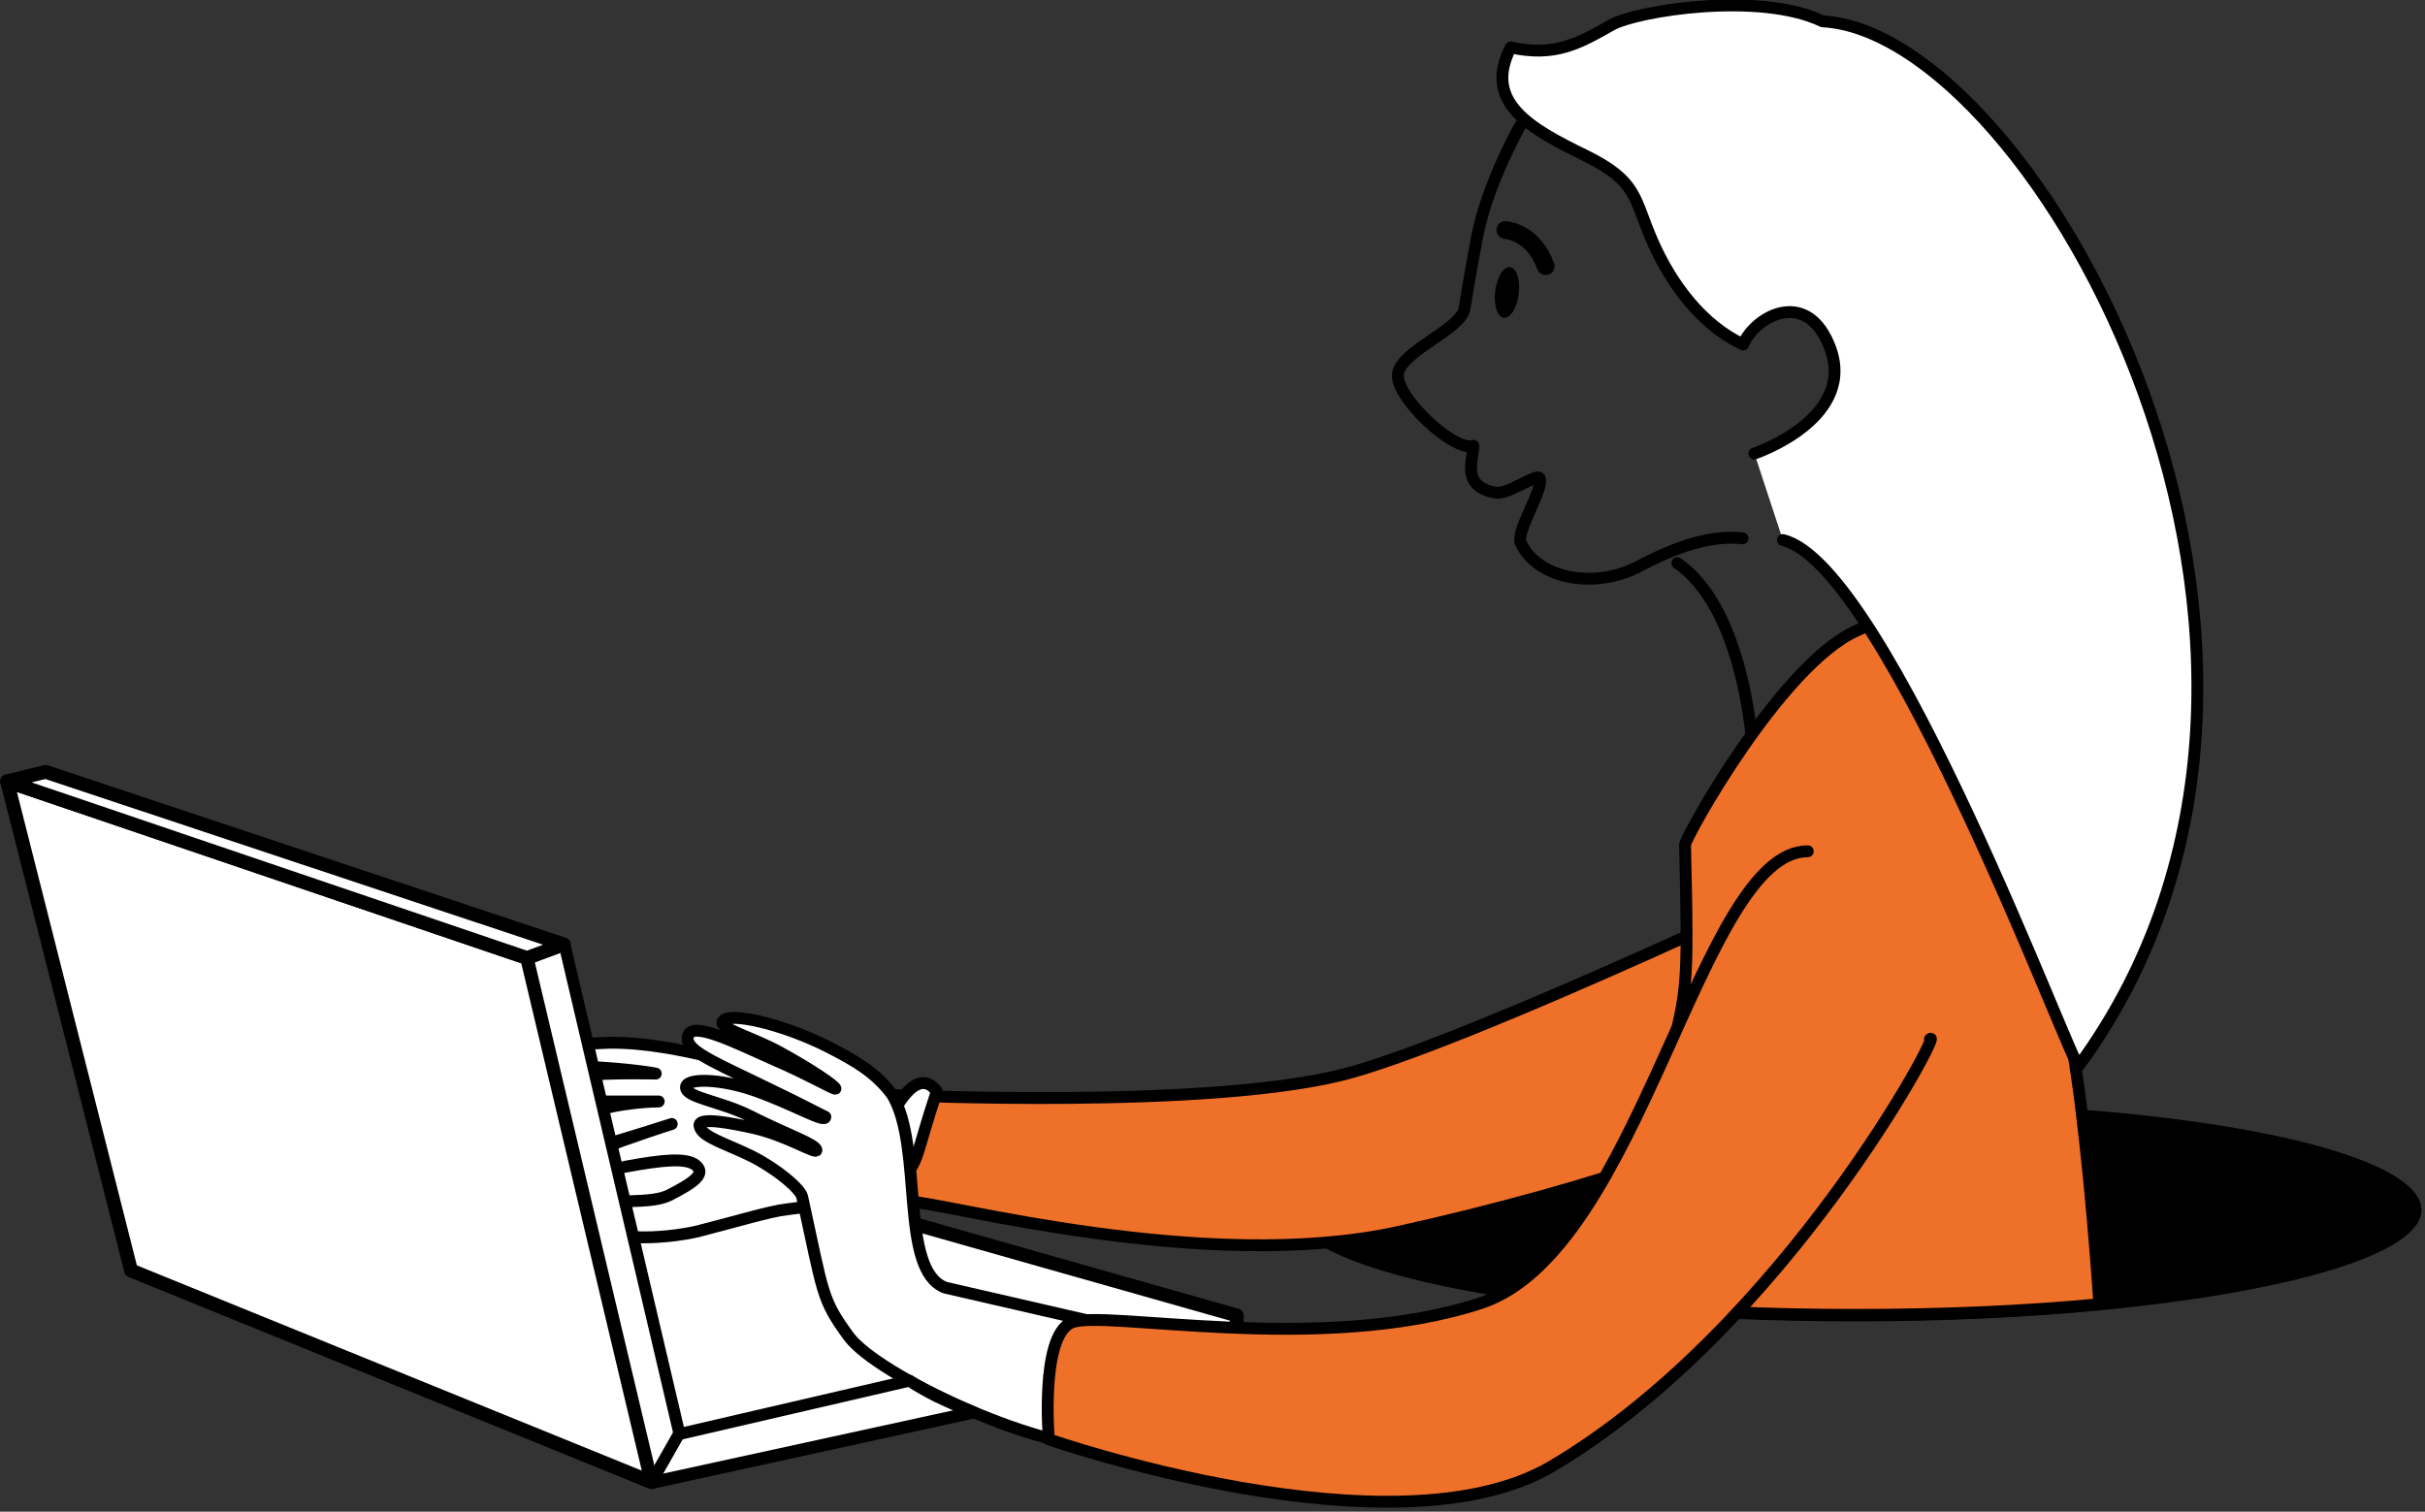 <svg width="409" height="255" viewBox="0 0 409 255" fill="none" xmlns="http://www.w3.org/2000/svg">
<rect x="0" y="0" width="409" height="255" fill="#333333" stroke="none"/>
<g clip-path="url(#clip0_49_125)">
<path d="M109.9 250L22.1 214.3L109.9 193.9L208.6 221.9V228.4L109.9 250Z" fill="white" stroke="black" stroke-width="2.324" stroke-miterlimit="10" stroke-linecap="round" stroke-linejoin="round"/>
<path d="M158.5 185.5C158.5 185.5 149.1 186.3 134.5 182.6C126.5 180.6 125.7 179.6 119.2 178.1C115.6 177.3 109 175.8 102.7 175.9C97.6 176 88.1 177.2 88.4 179.2C88.7 181.2 95.6 179.7 101.7 180.1C107.6 180.5 110.6 181.1 110.6 181.1C110.6 181.1 103.1 180.9 98.1 181.4C92 182 81.8 183.7 81.9 186.5C82 189.3 91.3 186 98.1 185.8C99.7 185.8 111.1 185.8 111.1 185.8C111.1 185.8 104.7 185.8 99.1 187.8C90.9 190.6 82.5 195.8 83.2 197C84.4 199 113.3 189.6 113.3 189.6C113.3 189.6 87.5 197.7 88.4 201.1C89.3 204.5 98.9 198.1 105.5 196.8C111.5 195.7 115.8 195.2 117.4 196.6C119 198 117.2 199.4 112.9 201.6C108.6 203.7 100.8 201.1 100.7 205.4C100.6 209.8 112.2 209 117.7 207.7C124 206.1 129.9 204.3 132.7 204C137.8 203.4 157.6 200.3 158.5 201.7C159.4 203 158.5 185.5 158.5 185.5Z" fill="white" stroke="black" stroke-width="2" stroke-miterlimit="10" stroke-linecap="round" stroke-linejoin="round"/>
<path d="M282.9 95C295 103.3 295.8 128.8 295.8 128.8C295.8 128.8 329.6 121.7 319.3 111.3C309 100.9 316.1 74.2 316.1 74.2" stroke="black" stroke-width="2" stroke-miterlimit="10" stroke-linecap="round" stroke-linejoin="round"/>
<path d="M256.4 21.2C256.4 21.2 250.8 31 249.1 40.1C247.4 49.2 247.6 48.6 247 52.1C246.3 55.6 236.6 59.1 235.8 62.9C235 66.7 245.2 76.3 248.5 75.2C248.5 77.5 246.3 82 252.2 83.1C254.4 83.5 259.3 79.7 259.7 80.7C260.4 82.5 255.6 89.7 256.5 91.6C259.3 97.6 268.7 99.4 276.1 95.7C283.6 91.7 289.1 90.3 293.9 90.8" stroke="black" stroke-width="2" stroke-miterlimit="10" stroke-linecap="round" stroke-linejoin="round"/>
<path d="M256.148 49.582C256.44 47.225 255.788 45.204 254.692 45.068C253.595 44.932 252.47 46.733 252.178 49.09C251.886 51.446 252.538 53.467 253.634 53.603C254.73 53.739 255.855 51.938 256.148 49.582Z" fill="black"/>
<path d="M253.9 38.8C253.9 38.8 258.5 39 260.7 44.9" stroke="black" stroke-width="3" stroke-miterlimit="10" stroke-linecap="round" stroke-linejoin="round"/>
<path d="M408.4 204.1C408.4 211.5 386.4 217.9 354.5 221C342 222.2 328 222.9 313.2 222.9C298.9 222.9 285.4 222.3 273.3 221.2C272.2 221.1 271.2 221 270.2 220.9C247.9 218.7 230.7 214.8 222.8 210.1C219.7 208.3 218.1 206.3 218.1 204.3C218.1 197.9 234.4 192.3 259.2 188.9C265.7 188 272.8 187.3 280.3 186.7C287.2 186.2 294.4 185.9 301.9 185.7C305.6 185.6 309.4 185.6 313.3 185.6C326.9 185.6 339.7 186.2 351.4 187.2C384.9 189.8 408.4 196.4 408.4 204.1Z" fill="black"/>
<path d="M310.6 145.8C310.6 145.8 250.6 174.5 227.9 180.9C205.2 187.3 150.4 184.7 150.4 184.7C150.4 184.7 154.3 195.8 153.4 202.7C158.7 202.7 203.3 215 235.9 207.8C268.5 200.6 296.7 190.8 325.4 177.6C335.2 173 325.8 144.7 310.6 145.8Z" fill="#EF7028" stroke="black" stroke-width="2" stroke-miterlimit="10" stroke-linecap="round" stroke-linejoin="round"/>
<path d="M312.8 221.8C298.5 221.8 285 221.2 272.9 220.1C273.1 218.9 273.3 217.6 273.5 216.5C276.1 202 278.1 192.5 279.8 185.6C280.1 184.2 280.5 182.9 280.8 181.7C284.6 166.8 284.8 168.3 284.2 142.5C284.2 141.3 300.3 112.2 313.1 106.4C314 106 314.9 105.6 315.8 105.1C338.2 133.3 346.2 149.8 350.9 186C351.9 194 352.8 203 353.6 213.4C353.8 215.7 353.9 217.9 354.1 220C341.6 221.2 327.6 221.8 312.8 221.8Z" fill="#EF7028" stroke="black" stroke-width="2" stroke-miterlimit="10" stroke-linecap="round" stroke-linejoin="round"/>
<path d="M158 184.1C154.2 195.5 155.3 195.3 151.8 199.5C147.1 205.1 147.3 196.5 148 193.9C148.7 191.3 153.8 178.5 158 184.1Z" fill="white" stroke="black" stroke-width="2" stroke-miterlimit="10" stroke-linecap="round" stroke-linejoin="round"/>
<path d="M186.1 244C174.3 244.3 148 231.9 143.2 225.5C138.5 219.1 138.9 218.3 135.3 201.9C135 200.5 130.9 197.1 126.7 195C122.4 192.9 118.4 191.8 118 190C117.5 188.2 124 189.6 127.2 190.3C132.8 191.6 137.8 194.8 137.7 194C137.6 193 132.5 191.3 126.6 188.3C121.7 185.8 115.9 185.2 115.7 183.5C115.5 181.8 121.5 181.9 127.4 184C133.9 186.3 139.2 189.5 139.2 188.4C134.5 186 132.7 185.1 127.7 182.7C119.4 178.7 115.2 176.9 116.1 174.6C117 172.3 124.1 175.9 130.2 178.6C136.5 181.3 141.2 184.1 140.9 183.6C140.6 183 136.8 180.4 131.5 177.5C127 175 121.2 173.5 121.9 172.3C122.8 170.6 132 172.7 139.7 176.6C144.2 178.9 147.7 180.9 150.5 184.7C155.8 193.6 151.6 214.2 159.4 217.2L197.6 226C197.5 226 197.9 243.7 186.1 244Z" fill="white" stroke="black" stroke-width="2" stroke-miterlimit="10" stroke-linecap="round" stroke-linejoin="round"/>
<path d="M325.5 175.3C328.1 172.7 301.1 224 261.8 247.3C235.2 263.1 176.9 242.8 176.9 242.8C176.9 242.8 175.4 225.4 180.7 223.1C186 220.8 222.8 228.7 249.8 219.8C276.8 210.9 286.7 143.6 304.9 143.6" fill="#EF7028"/>
<path d="M325.5 175.3C328.1 172.7 301.1 224 261.8 247.3C235.2 263.1 176.9 242.8 176.9 242.8C176.9 242.8 175.4 225.4 180.7 223.1C186 220.8 222.8 228.7 249.8 219.8C276.8 210.9 286.7 143.6 304.9 143.6" stroke="black" stroke-width="2" stroke-miterlimit="10" stroke-linecap="round" stroke-linejoin="round"/>
<path d="M295.9 76.5C295.9 76.5 313.8 70.5 308.4 58C304.4 48.6 295.9 53.5 294 58.1C287.1 54.9 281.9 48 278.7 40.7C275.5 33.4 276.3 30.6 267.3 26.2C258.3 21.8 250 17.3 254.8 8C262.2 9.6 266.2 7.4 271.8 4.2C276.1 1.8 296.8 -1.5 307.4 3.6C343.2 5.5 401.6 110.1 350.6 179.8C349.8 180.9 318.3 95.3 300.7 91.1" fill="white"/>
<path d="M295.9 76.5C295.9 76.5 313.8 70.5 308.4 58C304.4 48.6 295.9 53.5 294 58.1C287.1 54.9 281.9 48 278.7 40.7C275.5 33.4 276.3 30.6 267.3 26.2C258.3 21.8 250 17.3 254.8 8C262.2 9.6 266.2 7.4 271.8 4.2C276.1 1.8 296.8 -1.5 307.4 3.6C343.2 5.5 401.6 110.1 350.6 179.8C349.8 180.9 318.3 95.3 300.7 91.1" stroke="black" stroke-width="2" stroke-miterlimit="10" stroke-linecap="round" stroke-linejoin="round"/>
<path d="M109.9 250L22.1 214.3L1.2 131.8L88.9 161.6L109.9 250Z" fill="white" stroke="black" stroke-width="2.324" stroke-miterlimit="10" stroke-linecap="round" stroke-linejoin="round"/>
<path d="M153.4 232.9L114.6 241.9L95.2 159.3L89 161.6L110 250L164.1 238.2C164.1 238.2 161.2 237.1 158.1 235.6C154.9 234 153.4 232.9 153.4 232.9Z" fill="white" stroke="black" stroke-width="2" stroke-miterlimit="10" stroke-linecap="round" stroke-linejoin="round"/>
<path d="M1.2 131.8L7.7 130.2L95.1 159.3L88.9 161.6L1.2 131.8Z" fill="white" stroke="black" stroke-width="2.324" stroke-miterlimit="10" stroke-linecap="round" stroke-linejoin="round"/>
<path d="M109.9 250L114.5 241.9" stroke="black" stroke-width="2" stroke-miterlimit="10" stroke-linecap="round" stroke-linejoin="round"/>
</g>
<defs>
<clipPath id="clip0_49_125">
<rect width="408.4" height="254.3" fill="white"/>
</clipPath>
</defs>
</svg>
